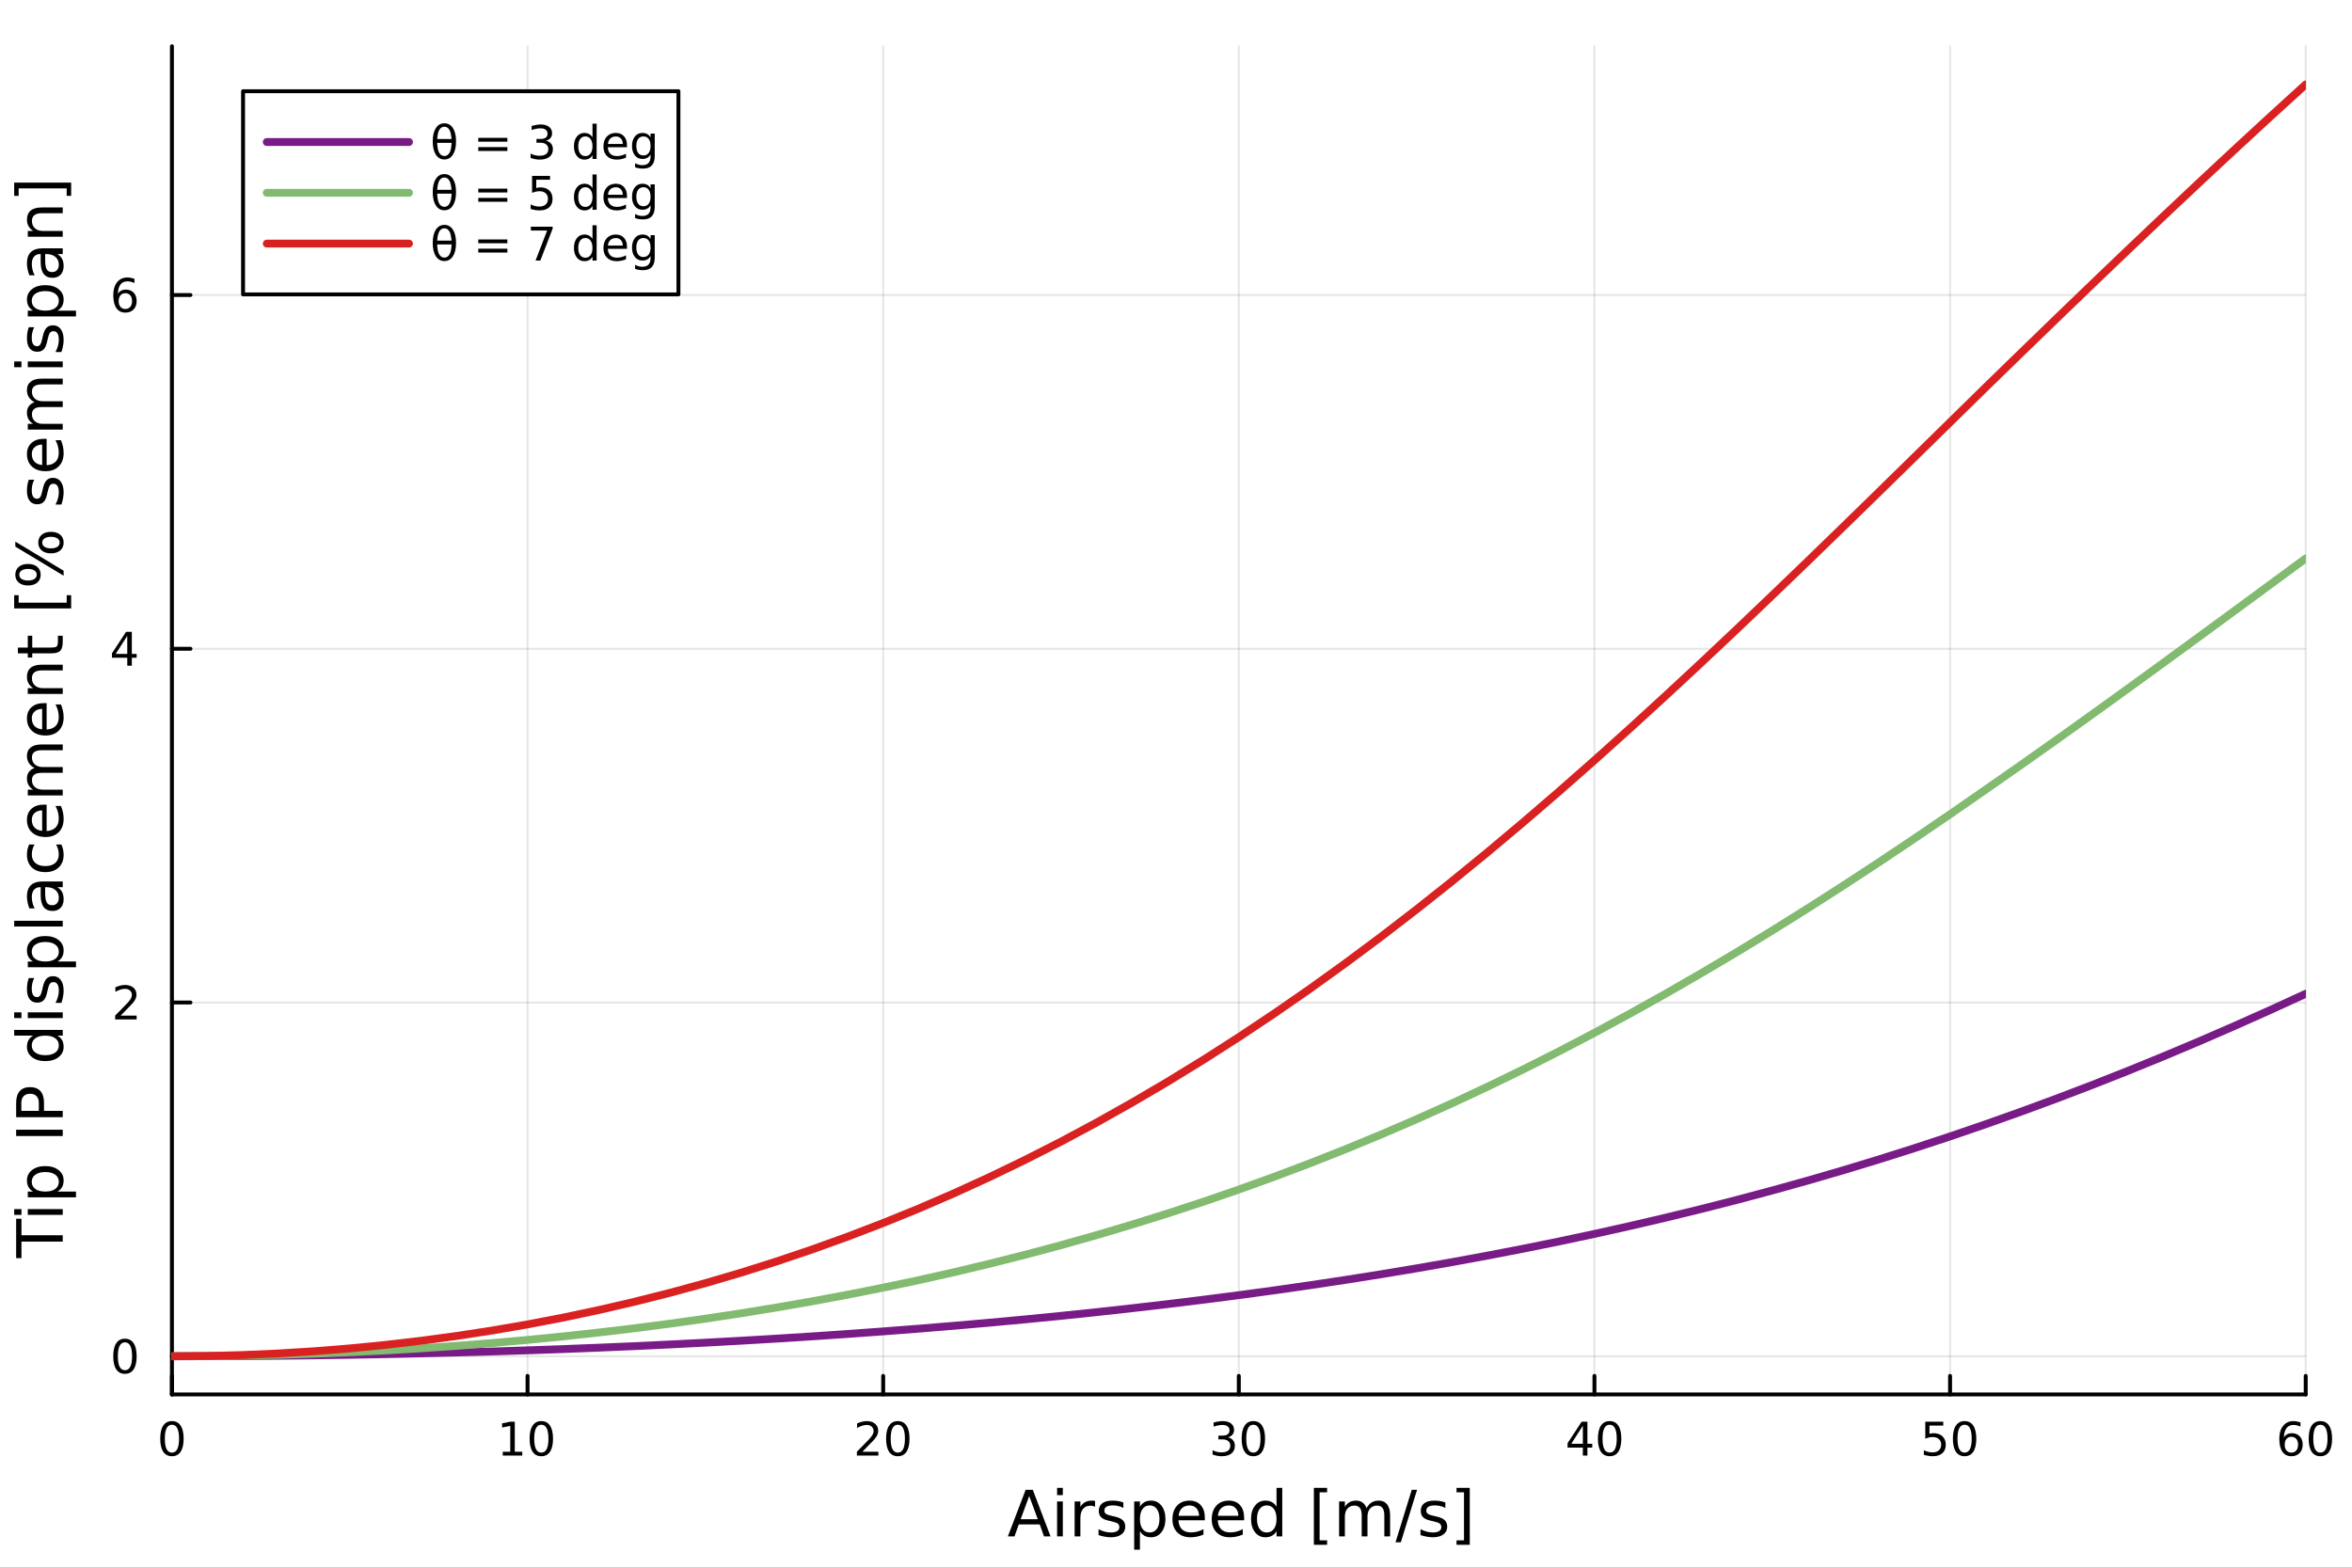 <?xml version="1.0" encoding="utf-8"?>
<svg xmlns="http://www.w3.org/2000/svg" xmlns:xlink="http://www.w3.org/1999/xlink" width="600" height="400" viewBox="0 0 2400 1600">
<rect x="0" y="0" width="2400" height="1600" fill="#333333" stroke="none"/>
<defs>
  <clipPath id="clip390">
    <rect x="0" y="0" width="2400" height="1600"/>
  </clipPath>
</defs>
<path clip-path="url(#clip390)" d="M0 1600 L2400 1600 L2400 0 L0 0  Z" fill="#ffffff" fill-rule="evenodd" fill-opacity="1"/>
<defs>
  <clipPath id="clip391">
    <rect x="480" y="0" width="1681" height="1600"/>
  </clipPath>
</defs>
<path clip-path="url(#clip390)" d="M175.445 1423.18 L2352.76 1423.18 L2352.76 47.244 L175.445 47.244  Z" fill="#ffffff" fill-rule="evenodd" fill-opacity="1"/>
<defs>
  <clipPath id="clip392">
    <rect x="175" y="47" width="2178" height="1377"/>
  </clipPath>
</defs>
<polyline clip-path="url(#clip392)" style="stroke:#000000; stroke-linecap:round; stroke-linejoin:round; stroke-width:2; stroke-opacity:0.1; fill:none" points="175.445,1423.18 175.445,47.244 "/>
<polyline clip-path="url(#clip392)" style="stroke:#000000; stroke-linecap:round; stroke-linejoin:round; stroke-width:2; stroke-opacity:0.1; fill:none" points="538.33,1423.18 538.33,47.244 "/>
<polyline clip-path="url(#clip392)" style="stroke:#000000; stroke-linecap:round; stroke-linejoin:round; stroke-width:2; stroke-opacity:0.1; fill:none" points="901.215,1423.18 901.215,47.244 "/>
<polyline clip-path="url(#clip392)" style="stroke:#000000; stroke-linecap:round; stroke-linejoin:round; stroke-width:2; stroke-opacity:0.1; fill:none" points="1264.1,1423.18 1264.1,47.244 "/>
<polyline clip-path="url(#clip392)" style="stroke:#000000; stroke-linecap:round; stroke-linejoin:round; stroke-width:2; stroke-opacity:0.1; fill:none" points="1626.99,1423.18 1626.99,47.244 "/>
<polyline clip-path="url(#clip392)" style="stroke:#000000; stroke-linecap:round; stroke-linejoin:round; stroke-width:2; stroke-opacity:0.1; fill:none" points="1989.87,1423.18 1989.87,47.244 "/>
<polyline clip-path="url(#clip392)" style="stroke:#000000; stroke-linecap:round; stroke-linejoin:round; stroke-width:2; stroke-opacity:0.1; fill:none" points="2352.76,1423.18 2352.76,47.244 "/>
<polyline clip-path="url(#clip392)" style="stroke:#000000; stroke-linecap:round; stroke-linejoin:round; stroke-width:2; stroke-opacity:0.1; fill:none" points="175.445,1384.21 2352.76,1384.21 "/>
<polyline clip-path="url(#clip392)" style="stroke:#000000; stroke-linecap:round; stroke-linejoin:round; stroke-width:2; stroke-opacity:0.1; fill:none" points="175.445,1023.18 2352.76,1023.18 "/>
<polyline clip-path="url(#clip392)" style="stroke:#000000; stroke-linecap:round; stroke-linejoin:round; stroke-width:2; stroke-opacity:0.1; fill:none" points="175.445,662.142 2352.76,662.142 "/>
<polyline clip-path="url(#clip392)" style="stroke:#000000; stroke-linecap:round; stroke-linejoin:round; stroke-width:2; stroke-opacity:0.1; fill:none" points="175.445,301.109 2352.76,301.109 "/>
<polyline clip-path="url(#clip390)" style="stroke:#000000; stroke-linecap:round; stroke-linejoin:round; stroke-width:4; stroke-opacity:1; fill:none" points="175.445,1423.18 2352.76,1423.18 "/>
<polyline clip-path="url(#clip390)" style="stroke:#000000; stroke-linecap:round; stroke-linejoin:round; stroke-width:4; stroke-opacity:1; fill:none" points="175.445,1423.18 175.445,1404.28 "/>
<polyline clip-path="url(#clip390)" style="stroke:#000000; stroke-linecap:round; stroke-linejoin:round; stroke-width:4; stroke-opacity:1; fill:none" points="538.33,1423.18 538.33,1404.28 "/>
<polyline clip-path="url(#clip390)" style="stroke:#000000; stroke-linecap:round; stroke-linejoin:round; stroke-width:4; stroke-opacity:1; fill:none" points="901.215,1423.18 901.215,1404.28 "/>
<polyline clip-path="url(#clip390)" style="stroke:#000000; stroke-linecap:round; stroke-linejoin:round; stroke-width:4; stroke-opacity:1; fill:none" points="1264.1,1423.18 1264.1,1404.28 "/>
<polyline clip-path="url(#clip390)" style="stroke:#000000; stroke-linecap:round; stroke-linejoin:round; stroke-width:4; stroke-opacity:1; fill:none" points="1626.99,1423.18 1626.99,1404.28 "/>
<polyline clip-path="url(#clip390)" style="stroke:#000000; stroke-linecap:round; stroke-linejoin:round; stroke-width:4; stroke-opacity:1; fill:none" points="1989.87,1423.18 1989.87,1404.28 "/>
<polyline clip-path="url(#clip390)" style="stroke:#000000; stroke-linecap:round; stroke-linejoin:round; stroke-width:4; stroke-opacity:1; fill:none" points="2352.76,1423.18 2352.76,1404.28 "/>
<path clip-path="url(#clip390)" d="M175.445 1454.1 Q171.834 1454.1 170.005 1457.66 Q168.2 1461.2 168.2 1468.33 Q168.2 1475.44 170.005 1479.01 Q171.834 1482.55 175.445 1482.55 Q179.079 1482.55 180.885 1479.01 Q182.714 1475.44 182.714 1468.33 Q182.714 1461.2 180.885 1457.66 Q179.079 1454.1 175.445 1454.1 M175.445 1450.39 Q181.255 1450.39 184.311 1455 Q187.39 1459.58 187.39 1468.33 Q187.39 1477.06 184.311 1481.67 Q181.255 1486.25 175.445 1486.25 Q169.635 1486.25 166.556 1481.67 Q163.501 1477.06 163.501 1468.33 Q163.501 1459.58 166.556 1455 Q169.635 1450.39 175.445 1450.39 Z" fill="#000000" fill-rule="nonzero" fill-opacity="1" /><path clip-path="url(#clip390)" d="M513.018 1481.64 L520.657 1481.64 L520.657 1455.28 L512.347 1456.95 L512.347 1452.69 L520.611 1451.02 L525.286 1451.02 L525.286 1481.64 L532.925 1481.64 L532.925 1485.58 L513.018 1485.58 L513.018 1481.64 Z" fill="#000000" fill-rule="nonzero" fill-opacity="1" /><path clip-path="url(#clip390)" d="M552.37 1454.1 Q548.759 1454.1 546.93 1457.66 Q545.124 1461.2 545.124 1468.33 Q545.124 1475.44 546.93 1479.01 Q548.759 1482.55 552.37 1482.55 Q556.004 1482.55 557.809 1479.01 Q559.638 1475.44 559.638 1468.33 Q559.638 1461.2 557.809 1457.66 Q556.004 1454.1 552.37 1454.1 M552.37 1450.39 Q558.18 1450.39 561.235 1455 Q564.314 1459.58 564.314 1468.33 Q564.314 1477.06 561.235 1481.67 Q558.18 1486.25 552.37 1486.25 Q546.559 1486.25 543.481 1481.67 Q540.425 1477.06 540.425 1468.33 Q540.425 1459.58 543.481 1455 Q546.559 1450.39 552.37 1450.39 Z" fill="#000000" fill-rule="nonzero" fill-opacity="1" /><path clip-path="url(#clip390)" d="M879.989 1481.64 L896.308 1481.64 L896.308 1485.58 L874.364 1485.58 L874.364 1481.64 Q877.026 1478.89 881.609 1474.26 Q886.216 1469.61 887.396 1468.27 Q889.641 1465.74 890.521 1464.01 Q891.424 1462.25 891.424 1460.56 Q891.424 1457.8 889.479 1456.07 Q887.558 1454.33 884.456 1454.33 Q882.257 1454.33 879.804 1455.09 Q877.373 1455.86 874.595 1457.41 L874.595 1452.69 Q877.419 1451.55 879.873 1450.97 Q882.327 1450.39 884.364 1450.39 Q889.734 1450.39 892.928 1453.08 Q896.123 1455.77 896.123 1460.26 Q896.123 1462.39 895.313 1464.31 Q894.526 1466.2 892.419 1468.8 Q891.84 1469.47 888.739 1472.69 Q885.637 1475.88 879.989 1481.64 Z" fill="#000000" fill-rule="nonzero" fill-opacity="1" /><path clip-path="url(#clip390)" d="M916.123 1454.1 Q912.512 1454.1 910.683 1457.66 Q908.877 1461.2 908.877 1468.33 Q908.877 1475.44 910.683 1479.01 Q912.512 1482.55 916.123 1482.55 Q919.757 1482.55 921.563 1479.01 Q923.391 1475.44 923.391 1468.33 Q923.391 1461.2 921.563 1457.66 Q919.757 1454.1 916.123 1454.1 M916.123 1450.39 Q921.933 1450.39 924.988 1455 Q928.067 1459.58 928.067 1468.33 Q928.067 1477.06 924.988 1481.67 Q921.933 1486.25 916.123 1486.25 Q910.313 1486.25 907.234 1481.67 Q904.178 1477.06 904.178 1468.33 Q904.178 1459.58 907.234 1455 Q910.313 1450.39 916.123 1450.39 Z" fill="#000000" fill-rule="nonzero" fill-opacity="1" /><path clip-path="url(#clip390)" d="M1252.94 1466.95 Q1256.3 1467.66 1258.17 1469.93 Q1260.07 1472.2 1260.07 1475.53 Q1260.07 1480.65 1256.55 1483.45 Q1253.04 1486.25 1246.55 1486.25 Q1244.38 1486.25 1242.06 1485.81 Q1239.77 1485.39 1237.32 1484.54 L1237.32 1480.02 Q1239.26 1481.16 1241.58 1481.74 Q1243.89 1482.32 1246.42 1482.32 Q1250.81 1482.32 1253.11 1480.58 Q1255.42 1478.84 1255.42 1475.53 Q1255.42 1472.48 1253.27 1470.77 Q1251.14 1469.03 1247.32 1469.03 L1243.29 1469.03 L1243.29 1465.19 L1247.5 1465.19 Q1250.95 1465.19 1252.78 1463.82 Q1254.61 1462.43 1254.61 1459.84 Q1254.61 1457.18 1252.71 1455.77 Q1250.84 1454.33 1247.32 1454.33 Q1245.4 1454.33 1243.2 1454.75 Q1241 1455.16 1238.36 1456.04 L1238.36 1451.88 Q1241.02 1451.14 1243.34 1450.77 Q1245.67 1450.39 1247.73 1450.39 Q1253.06 1450.39 1256.16 1452.83 Q1259.26 1455.23 1259.26 1459.35 Q1259.26 1462.22 1257.62 1464.21 Q1255.98 1466.18 1252.94 1466.95 Z" fill="#000000" fill-rule="nonzero" fill-opacity="1" /><path clip-path="url(#clip390)" d="M1278.94 1454.1 Q1275.33 1454.1 1273.5 1457.66 Q1271.69 1461.2 1271.69 1468.33 Q1271.69 1475.44 1273.5 1479.01 Q1275.33 1482.55 1278.94 1482.55 Q1282.57 1482.55 1284.38 1479.01 Q1286.21 1475.44 1286.21 1468.33 Q1286.21 1461.2 1284.38 1457.66 Q1282.57 1454.1 1278.94 1454.1 M1278.94 1450.39 Q1284.75 1450.39 1287.8 1455 Q1290.88 1459.58 1290.88 1468.33 Q1290.88 1477.06 1287.8 1481.67 Q1284.75 1486.25 1278.94 1486.25 Q1273.13 1486.25 1270.05 1481.67 Q1266.99 1477.06 1266.99 1468.33 Q1266.99 1459.58 1270.05 1455 Q1273.13 1450.39 1278.94 1450.39 Z" fill="#000000" fill-rule="nonzero" fill-opacity="1" /><path clip-path="url(#clip390)" d="M1615.16 1455.09 L1603.35 1473.54 L1615.16 1473.54 L1615.16 1455.09 M1613.93 1451.02 L1619.81 1451.02 L1619.81 1473.54 L1624.74 1473.54 L1624.74 1477.43 L1619.81 1477.43 L1619.81 1485.58 L1615.16 1485.58 L1615.16 1477.43 L1599.56 1477.43 L1599.56 1472.92 L1613.93 1451.02 Z" fill="#000000" fill-rule="nonzero" fill-opacity="1" /><path clip-path="url(#clip390)" d="M1642.47 1454.1 Q1638.86 1454.1 1637.03 1457.66 Q1635.23 1461.2 1635.23 1468.33 Q1635.23 1475.44 1637.03 1479.01 Q1638.86 1482.55 1642.47 1482.55 Q1646.11 1482.55 1647.91 1479.01 Q1649.74 1475.44 1649.74 1468.33 Q1649.74 1461.2 1647.91 1457.66 Q1646.11 1454.1 1642.47 1454.1 M1642.47 1450.39 Q1648.28 1450.39 1651.34 1455 Q1654.42 1459.58 1654.42 1468.33 Q1654.42 1477.06 1651.34 1481.67 Q1648.28 1486.25 1642.47 1486.25 Q1636.66 1486.25 1633.58 1481.67 Q1630.53 1477.06 1630.53 1468.33 Q1630.53 1459.58 1633.58 1455 Q1636.66 1450.39 1642.47 1450.39 Z" fill="#000000" fill-rule="nonzero" fill-opacity="1" /><path clip-path="url(#clip390)" d="M1964.57 1451.02 L1982.93 1451.02 L1982.93 1454.96 L1968.85 1454.96 L1968.85 1463.43 Q1969.87 1463.08 1970.89 1462.92 Q1971.91 1462.73 1972.93 1462.73 Q1978.71 1462.73 1982.09 1465.9 Q1985.47 1469.08 1985.47 1474.49 Q1985.47 1480.07 1982 1483.17 Q1978.53 1486.25 1972.21 1486.25 Q1970.03 1486.25 1967.76 1485.88 Q1965.52 1485.51 1963.11 1484.77 L1963.11 1480.07 Q1965.19 1481.2 1967.42 1481.76 Q1969.64 1482.32 1972.12 1482.32 Q1976.12 1482.32 1978.46 1480.21 Q1980.8 1478.1 1980.8 1474.49 Q1980.8 1470.88 1978.46 1468.77 Q1976.12 1466.67 1972.12 1466.67 Q1970.24 1466.67 1968.37 1467.08 Q1966.51 1467.5 1964.57 1468.38 L1964.57 1451.02 Z" fill="#000000" fill-rule="nonzero" fill-opacity="1" /><path clip-path="url(#clip390)" d="M2004.69 1454.1 Q2001.07 1454.1 1999.25 1457.66 Q1997.44 1461.2 1997.44 1468.33 Q1997.44 1475.44 1999.25 1479.01 Q2001.07 1482.55 2004.69 1482.55 Q2008.32 1482.55 2010.13 1479.01 Q2011.95 1475.44 2011.95 1468.33 Q2011.95 1461.2 2010.13 1457.66 Q2008.32 1454.1 2004.69 1454.1 M2004.69 1450.39 Q2010.5 1450.39 2013.55 1455 Q2016.63 1459.58 2016.63 1468.33 Q2016.63 1477.06 2013.55 1481.67 Q2010.5 1486.25 2004.69 1486.25 Q1998.88 1486.25 1995.8 1481.67 Q1992.74 1477.06 1992.74 1468.33 Q1992.74 1459.58 1995.8 1455 Q1998.88 1450.39 2004.69 1450.39 Z" fill="#000000" fill-rule="nonzero" fill-opacity="1" /><path clip-path="url(#clip390)" d="M2338.16 1466.44 Q2335.01 1466.44 2333.16 1468.59 Q2331.33 1470.74 2331.33 1474.49 Q2331.33 1478.22 2333.16 1480.39 Q2335.01 1482.55 2338.16 1482.55 Q2341.31 1482.55 2343.14 1480.39 Q2344.99 1478.22 2344.99 1474.49 Q2344.99 1470.74 2343.14 1468.59 Q2341.31 1466.44 2338.16 1466.44 M2347.44 1451.78 L2347.44 1456.04 Q2345.68 1455.21 2343.88 1454.77 Q2342.1 1454.33 2340.34 1454.33 Q2335.71 1454.33 2333.25 1457.45 Q2330.82 1460.58 2330.48 1466.9 Q2331.84 1464.89 2333.9 1463.82 Q2335.96 1462.73 2338.44 1462.73 Q2343.65 1462.73 2346.66 1465.9 Q2349.69 1469.05 2349.69 1474.49 Q2349.69 1479.82 2346.54 1483.03 Q2343.39 1486.25 2338.16 1486.25 Q2332.17 1486.25 2328.99 1481.67 Q2325.82 1477.06 2325.82 1468.33 Q2325.82 1460.14 2329.71 1455.28 Q2333.6 1450.39 2340.15 1450.39 Q2341.91 1450.39 2343.69 1450.74 Q2345.5 1451.09 2347.44 1451.78 Z" fill="#000000" fill-rule="nonzero" fill-opacity="1" /><path clip-path="url(#clip390)" d="M2367.74 1454.1 Q2364.13 1454.1 2362.3 1457.66 Q2360.5 1461.2 2360.5 1468.33 Q2360.5 1475.44 2362.3 1479.01 Q2364.13 1482.55 2367.74 1482.55 Q2371.38 1482.55 2373.18 1479.01 Q2375.01 1475.44 2375.01 1468.33 Q2375.01 1461.2 2373.18 1457.66 Q2371.38 1454.1 2367.74 1454.1 M2367.74 1450.39 Q2373.55 1450.39 2376.61 1455 Q2379.69 1459.58 2379.69 1468.33 Q2379.69 1477.06 2376.61 1481.67 Q2373.55 1486.25 2367.74 1486.25 Q2361.93 1486.25 2358.86 1481.67 Q2355.8 1477.06 2355.8 1468.33 Q2355.8 1459.58 2358.86 1455 Q2361.93 1450.39 2367.74 1450.39 Z" fill="#000000" fill-rule="nonzero" fill-opacity="1" /><path clip-path="url(#clip390)" d="M1050.21 1526.86 L1041.49 1550.51 L1058.97 1550.51 L1050.21 1526.86 M1046.58 1520.52 L1053.87 1520.52 L1071.98 1568.04 L1065.3 1568.04 L1060.97 1555.85 L1039.55 1555.85 L1035.22 1568.04 L1028.44 1568.04 L1046.58 1520.52 Z" fill="#000000" fill-rule="nonzero" fill-opacity="1" /><path clip-path="url(#clip390)" d="M1078.67 1532.4 L1084.52 1532.4 L1084.52 1568.04 L1078.67 1568.04 L1078.67 1532.4 M1078.67 1518.52 L1084.52 1518.52 L1084.52 1525.93 L1078.67 1525.93 L1078.67 1518.52 Z" fill="#000000" fill-rule="nonzero" fill-opacity="1" /><path clip-path="url(#clip390)" d="M1117.43 1537.87 Q1116.45 1537.3 1115.27 1537.04 Q1114.12 1536.76 1112.72 1536.76 Q1107.76 1536.76 1105.09 1540 Q1102.44 1543.22 1102.44 1549.27 L1102.44 1568.04 L1096.56 1568.04 L1096.56 1532.4 L1102.44 1532.4 L1102.44 1537.93 Q1104.29 1534.69 1107.25 1533.13 Q1110.21 1531.54 1114.44 1531.54 Q1115.05 1531.54 1115.78 1531.63 Q1116.51 1531.7 1117.4 1531.85 L1117.43 1537.87 Z" fill="#000000" fill-rule="nonzero" fill-opacity="1" /><path clip-path="url(#clip390)" d="M1146.3 1533.45 L1146.3 1538.98 Q1143.82 1537.71 1141.15 1537.07 Q1138.47 1536.44 1135.61 1536.44 Q1131.25 1536.44 1129.05 1537.77 Q1126.89 1539.11 1126.89 1541.79 Q1126.89 1543.82 1128.45 1545 Q1130.01 1546.15 1134.72 1547.2 L1136.72 1547.64 Q1142.96 1548.98 1145.57 1551.43 Q1148.21 1553.85 1148.21 1558.21 Q1148.21 1563.17 1144.27 1566.07 Q1140.35 1568.97 1133.48 1568.97 Q1130.61 1568.97 1127.49 1568.39 Q1124.41 1567.85 1120.97 1566.74 L1120.97 1560.69 Q1124.21 1562.38 1127.37 1563.24 Q1130.52 1564.07 1133.6 1564.07 Q1137.74 1564.07 1139.97 1562.66 Q1142.2 1561.23 1142.2 1558.65 Q1142.2 1556.27 1140.57 1554.99 Q1138.98 1553.72 1133.54 1552.54 L1131.5 1552.07 Q1126.06 1550.92 1123.64 1548.56 Q1121.22 1546.18 1121.22 1542.04 Q1121.22 1537.01 1124.79 1534.27 Q1128.35 1531.54 1134.91 1531.54 Q1138.16 1531.54 1141.02 1532.01 Q1143.88 1532.49 1146.3 1533.45 Z" fill="#000000" fill-rule="nonzero" fill-opacity="1" /><path clip-path="url(#clip390)" d="M1163.2 1562.7 L1163.2 1581.6 L1157.32 1581.6 L1157.32 1532.4 L1163.2 1532.4 L1163.2 1537.81 Q1165.05 1534.62 1167.85 1533.1 Q1170.68 1531.54 1174.6 1531.54 Q1181.09 1531.54 1185.13 1536.69 Q1189.21 1541.85 1189.21 1550.25 Q1189.21 1558.65 1185.13 1563.81 Q1181.09 1568.97 1174.6 1568.97 Q1170.68 1568.97 1167.85 1567.44 Q1165.05 1565.88 1163.2 1562.7 M1183.13 1550.25 Q1183.13 1543.79 1180.46 1540.13 Q1177.81 1536.44 1173.17 1536.44 Q1168.52 1536.44 1165.85 1540.13 Q1163.2 1543.79 1163.2 1550.25 Q1163.2 1556.71 1165.85 1560.4 Q1168.52 1564.07 1173.17 1564.07 Q1177.81 1564.07 1180.46 1560.4 Q1183.13 1556.71 1183.13 1550.25 Z" fill="#000000" fill-rule="nonzero" fill-opacity="1" /><path clip-path="url(#clip390)" d="M1229.41 1548.76 L1229.41 1551.62 L1202.48 1551.62 Q1202.86 1557.67 1206.11 1560.85 Q1209.39 1564 1215.21 1564 Q1218.59 1564 1221.74 1563.17 Q1224.92 1562.35 1228.04 1560.69 L1228.04 1566.23 Q1224.89 1567.57 1221.58 1568.27 Q1218.27 1568.97 1214.86 1568.97 Q1206.33 1568.97 1201.33 1564 Q1196.37 1559.04 1196.37 1550.57 Q1196.37 1541.82 1201.08 1536.69 Q1205.82 1531.54 1213.84 1531.54 Q1221.04 1531.54 1225.21 1536.18 Q1229.41 1540.8 1229.41 1548.76 M1223.55 1547.04 Q1223.49 1542.23 1220.85 1539.37 Q1218.24 1536.5 1213.91 1536.5 Q1209.01 1536.5 1206.05 1539.27 Q1203.12 1542.04 1202.67 1547.07 L1223.55 1547.04 Z" fill="#000000" fill-rule="nonzero" fill-opacity="1" /><path clip-path="url(#clip390)" d="M1269.51 1548.76 L1269.51 1551.62 L1242.58 1551.62 Q1242.97 1557.67 1246.21 1560.85 Q1249.49 1564 1255.32 1564 Q1258.69 1564 1261.84 1563.17 Q1265.02 1562.35 1268.14 1560.69 L1268.14 1566.23 Q1264.99 1567.57 1261.68 1568.27 Q1258.37 1568.97 1254.97 1568.97 Q1246.44 1568.97 1241.44 1564 Q1236.47 1559.04 1236.47 1550.57 Q1236.47 1541.82 1241.18 1536.69 Q1245.93 1531.54 1253.95 1531.54 Q1261.14 1531.54 1265.31 1536.18 Q1269.51 1540.8 1269.51 1548.76 M1263.65 1547.04 Q1263.59 1542.23 1260.95 1539.37 Q1258.34 1536.5 1254.01 1536.5 Q1249.11 1536.5 1246.15 1539.27 Q1243.22 1542.04 1242.78 1547.07 L1263.65 1547.04 Z" fill="#000000" fill-rule="nonzero" fill-opacity="1" /><path clip-path="url(#clip390)" d="M1302.58 1537.81 L1302.58 1518.52 L1308.44 1518.52 L1308.44 1568.04 L1302.58 1568.04 L1302.58 1562.7 Q1300.74 1565.88 1297.9 1567.44 Q1295.1 1568.97 1291.15 1568.97 Q1284.69 1568.97 1280.62 1563.81 Q1276.58 1558.65 1276.58 1550.25 Q1276.58 1541.85 1280.62 1536.69 Q1284.69 1531.54 1291.15 1531.54 Q1295.1 1531.54 1297.9 1533.1 Q1300.74 1534.62 1302.58 1537.81 M1282.62 1550.25 Q1282.62 1556.71 1285.27 1560.4 Q1287.94 1564.07 1292.59 1564.07 Q1297.23 1564.07 1299.91 1560.4 Q1302.58 1556.71 1302.58 1550.25 Q1302.58 1543.79 1299.91 1540.13 Q1297.23 1536.44 1292.59 1536.44 Q1287.94 1536.44 1285.27 1540.13 Q1282.62 1543.79 1282.62 1550.25 Z" fill="#000000" fill-rule="nonzero" fill-opacity="1" /><path clip-path="url(#clip390)" d="M1340.68 1518.52 L1354.18 1518.52 L1354.18 1523.07 L1346.54 1523.07 L1346.54 1572.09 L1354.18 1572.09 L1354.18 1576.64 L1340.68 1576.64 L1340.68 1518.52 Z" fill="#000000" fill-rule="nonzero" fill-opacity="1" /><path clip-path="url(#clip390)" d="M1394.41 1539.24 Q1396.6 1535.29 1399.66 1533.41 Q1402.71 1531.54 1406.85 1531.54 Q1412.42 1531.54 1415.45 1535.45 Q1418.47 1539.33 1418.47 1546.53 L1418.47 1568.04 L1412.58 1568.04 L1412.58 1546.72 Q1412.58 1541.59 1410.77 1539.11 Q1408.95 1536.63 1405.23 1536.63 Q1400.68 1536.63 1398.04 1539.65 Q1395.39 1542.68 1395.39 1547.9 L1395.39 1568.04 L1389.5 1568.04 L1389.5 1546.72 Q1389.5 1541.56 1387.69 1539.11 Q1385.88 1536.63 1382.09 1536.63 Q1377.6 1536.63 1374.96 1539.68 Q1372.32 1542.71 1372.32 1547.9 L1372.32 1568.04 L1366.43 1568.04 L1366.43 1532.4 L1372.32 1532.4 L1372.32 1537.93 Q1374.32 1534.66 1377.12 1533.1 Q1379.92 1531.54 1383.78 1531.54 Q1387.66 1531.54 1390.36 1533.51 Q1393.1 1535.48 1394.41 1539.24 Z" fill="#000000" fill-rule="nonzero" fill-opacity="1" /><path clip-path="url(#clip390)" d="M1440.56 1520.52 L1445.97 1520.52 L1429.42 1574.09 L1424.01 1574.09 L1440.56 1520.52 Z" fill="#000000" fill-rule="nonzero" fill-opacity="1" /><path clip-path="url(#clip390)" d="M1474.84 1533.45 L1474.84 1538.98 Q1472.35 1537.71 1469.68 1537.07 Q1467.01 1536.44 1464.14 1536.44 Q1459.78 1536.44 1457.59 1537.77 Q1455.42 1539.11 1455.42 1541.79 Q1455.42 1543.82 1456.98 1545 Q1458.54 1546.15 1463.25 1547.2 L1465.26 1547.64 Q1471.5 1548.98 1474.11 1551.43 Q1476.75 1553.85 1476.75 1558.21 Q1476.75 1563.17 1472.8 1566.07 Q1468.89 1568.97 1462.01 1568.97 Q1459.15 1568.97 1456.03 1568.39 Q1452.94 1567.85 1449.5 1566.74 L1449.5 1560.69 Q1452.75 1562.38 1455.9 1563.24 Q1459.05 1564.07 1462.14 1564.07 Q1466.28 1564.07 1468.5 1562.66 Q1470.73 1561.23 1470.73 1558.65 Q1470.73 1556.27 1469.11 1554.99 Q1467.52 1553.72 1462.07 1552.54 L1460.04 1552.07 Q1454.59 1550.92 1452.18 1548.56 Q1449.76 1546.18 1449.76 1542.04 Q1449.76 1537.01 1453.32 1534.27 Q1456.89 1531.54 1463.44 1531.54 Q1466.69 1531.54 1469.55 1532.01 Q1472.42 1532.49 1474.84 1533.45 Z" fill="#000000" fill-rule="nonzero" fill-opacity="1" /><path clip-path="url(#clip390)" d="M1499.76 1518.52 L1499.76 1576.64 L1486.26 1576.64 L1486.26 1572.09 L1493.87 1572.09 L1493.87 1523.07 L1486.26 1523.07 L1486.26 1518.52 L1499.76 1518.52 Z" fill="#000000" fill-rule="nonzero" fill-opacity="1" /><polyline clip-path="url(#clip390)" style="stroke:#000000; stroke-linecap:round; stroke-linejoin:round; stroke-width:4; stroke-opacity:1; fill:none" points="175.445,1423.18 175.445,47.244 "/>
<polyline clip-path="url(#clip390)" style="stroke:#000000; stroke-linecap:round; stroke-linejoin:round; stroke-width:4; stroke-opacity:1; fill:none" points="175.445,1384.21 194.343,1384.21 "/>
<polyline clip-path="url(#clip390)" style="stroke:#000000; stroke-linecap:round; stroke-linejoin:round; stroke-width:4; stroke-opacity:1; fill:none" points="175.445,1023.18 194.343,1023.18 "/>
<polyline clip-path="url(#clip390)" style="stroke:#000000; stroke-linecap:round; stroke-linejoin:round; stroke-width:4; stroke-opacity:1; fill:none" points="175.445,662.142 194.343,662.142 "/>
<polyline clip-path="url(#clip390)" style="stroke:#000000; stroke-linecap:round; stroke-linejoin:round; stroke-width:4; stroke-opacity:1; fill:none" points="175.445,301.109 194.343,301.109 "/>
<path clip-path="url(#clip390)" d="M127.501 1370.01 Q123.89 1370.01 122.061 1373.57 Q120.255 1377.12 120.255 1384.24 Q120.255 1391.35 122.061 1394.92 Q123.89 1398.46 127.501 1398.46 Q131.135 1398.46 132.941 1394.92 Q134.769 1391.35 134.769 1384.24 Q134.769 1377.12 132.941 1373.57 Q131.135 1370.01 127.501 1370.01 M127.501 1366.3 Q133.311 1366.3 136.367 1370.91 Q139.445 1375.49 139.445 1384.24 Q139.445 1392.97 136.367 1397.58 Q133.311 1402.16 127.501 1402.16 Q121.691 1402.16 118.612 1397.58 Q115.556 1392.97 115.556 1384.24 Q115.556 1375.49 118.612 1370.91 Q121.691 1366.3 127.501 1366.3 Z" fill="#000000" fill-rule="nonzero" fill-opacity="1" /><path clip-path="url(#clip390)" d="M123.126 1036.52 L139.445 1036.52 L139.445 1040.46 L117.501 1040.46 L117.501 1036.52 Q120.163 1033.77 124.746 1029.14 Q129.353 1024.48 130.533 1023.14 Q132.779 1020.62 133.658 1018.88 Q134.561 1017.12 134.561 1015.43 Q134.561 1012.68 132.617 1010.94 Q130.695 1009.21 127.593 1009.21 Q125.394 1009.21 122.941 1009.97 Q120.51 1010.73 117.732 1012.28 L117.732 1007.56 Q120.556 1006.43 123.01 1005.85 Q125.464 1005.27 127.501 1005.27 Q132.871 1005.27 136.066 1007.96 Q139.26 1010.64 139.26 1015.13 Q139.26 1017.26 138.45 1019.18 Q137.663 1021.08 135.556 1023.67 Q134.978 1024.35 131.876 1027.56 Q128.774 1030.76 123.126 1036.52 Z" fill="#000000" fill-rule="nonzero" fill-opacity="1" /><path clip-path="url(#clip390)" d="M129.862 648.936 L118.056 667.385 L129.862 667.385 L129.862 648.936 M128.635 644.862 L134.515 644.862 L134.515 667.385 L139.445 667.385 L139.445 671.274 L134.515 671.274 L134.515 679.422 L129.862 679.422 L129.862 671.274 L114.26 671.274 L114.26 666.76 L128.635 644.862 Z" fill="#000000" fill-rule="nonzero" fill-opacity="1" /><path clip-path="url(#clip390)" d="M127.917 299.245 Q124.769 299.245 122.918 301.398 Q121.089 303.551 121.089 307.301 Q121.089 311.028 122.918 313.203 Q124.769 315.356 127.917 315.356 Q131.066 315.356 132.894 313.203 Q134.746 311.028 134.746 307.301 Q134.746 303.551 132.894 301.398 Q131.066 299.245 127.917 299.245 M137.2 284.593 L137.2 288.852 Q135.441 288.018 133.635 287.579 Q131.853 287.139 130.093 287.139 Q125.464 287.139 123.01 290.264 Q120.58 293.389 120.232 299.708 Q121.598 297.694 123.658 296.629 Q125.718 295.542 128.195 295.542 Q133.404 295.542 136.413 298.713 Q139.445 301.861 139.445 307.301 Q139.445 312.625 136.297 315.842 Q133.149 319.06 127.917 319.06 Q121.922 319.06 118.751 314.477 Q115.58 309.87 115.58 301.143 Q115.58 292.949 119.468 288.088 Q123.357 283.204 129.908 283.204 Q131.667 283.204 133.45 283.551 Q135.255 283.898 137.2 284.593 Z" fill="#000000" fill-rule="nonzero" fill-opacity="1" /><path clip-path="url(#clip390)" d="M16.484 1284.05 L16.484 1243.85 L21.895 1243.85 L21.895 1260.72 L64.004 1260.72 L64.004 1267.18 L21.895 1267.18 L21.895 1284.05 L16.484 1284.05 Z" fill="#000000" fill-rule="nonzero" fill-opacity="1" /><path clip-path="url(#clip390)" d="M28.356 1239.9 L28.356 1234.04 L64.004 1234.04 L64.004 1239.9 L28.356 1239.9 M14.479 1239.9 L14.479 1234.04 L21.895 1234.04 L21.895 1239.9 L14.479 1239.9 Z" fill="#000000" fill-rule="nonzero" fill-opacity="1" /><path clip-path="url(#clip390)" d="M58.657 1216.13 L77.563 1216.13 L77.563 1222.01 L28.356 1222.01 L28.356 1216.13 L33.767 1216.13 Q30.584 1214.28 29.056 1211.48 Q27.497 1208.65 27.497 1204.73 Q27.497 1198.24 32.653 1194.2 Q37.809 1190.12 46.212 1190.12 Q54.615 1190.12 59.771 1194.2 Q64.927 1198.24 64.927 1204.73 Q64.927 1208.65 63.399 1211.48 Q61.84 1214.28 58.657 1216.13 M46.212 1196.2 Q39.751 1196.2 36.09 1198.87 Q32.398 1201.52 32.398 1206.16 Q32.398 1210.81 36.09 1213.48 Q39.751 1216.13 46.212 1216.13 Q52.673 1216.13 56.365 1213.48 Q60.026 1210.81 60.026 1206.16 Q60.026 1201.52 56.365 1198.87 Q52.673 1196.2 46.212 1196.2 Z" fill="#000000" fill-rule="nonzero" fill-opacity="1" /><path clip-path="url(#clip390)" d="M16.484 1159.44 L16.484 1153.01 L64.004 1153.01 L64.004 1159.44 L16.484 1159.44 Z" fill="#000000" fill-rule="nonzero" fill-opacity="1" /><path clip-path="url(#clip390)" d="M21.768 1133.78 L39.623 1133.78 L39.623 1125.7 Q39.623 1121.21 37.3 1118.76 Q34.977 1116.31 30.68 1116.31 Q26.415 1116.31 24.091 1118.76 Q21.768 1121.21 21.768 1125.7 L21.768 1133.78 M16.484 1140.21 L16.484 1125.7 Q16.484 1117.71 20.113 1113.64 Q23.709 1109.53 30.68 1109.53 Q37.714 1109.53 41.31 1113.64 Q44.907 1117.71 44.907 1125.7 L44.907 1133.78 L64.004 1133.78 L64.004 1140.21 L16.484 1140.21 Z" fill="#000000" fill-rule="nonzero" fill-opacity="1" /><path clip-path="url(#clip390)" d="M33.767 1056.98 L14.479 1056.98 L14.479 1051.13 L64.004 1051.13 L64.004 1056.98 L58.657 1056.98 Q61.84 1058.83 63.399 1061.66 Q64.927 1064.46 64.927 1068.41 Q64.927 1074.87 59.771 1078.94 Q54.615 1082.99 46.212 1082.99 Q37.809 1082.99 32.653 1078.94 Q27.497 1074.87 27.497 1068.41 Q27.497 1064.46 29.056 1061.66 Q30.584 1058.83 33.767 1056.98 M46.212 1076.94 Q52.673 1076.94 56.365 1074.3 Q60.026 1071.62 60.026 1066.98 Q60.026 1062.33 56.365 1059.66 Q52.673 1056.98 46.212 1056.98 Q39.751 1056.98 36.09 1059.66 Q32.398 1062.33 32.398 1066.98 Q32.398 1071.62 36.09 1074.3 Q39.751 1076.94 46.212 1076.94 Z" fill="#000000" fill-rule="nonzero" fill-opacity="1" /><path clip-path="url(#clip390)" d="M28.356 1039.06 L28.356 1033.21 L64.004 1033.21 L64.004 1039.06 L28.356 1039.06 M14.479 1039.06 L14.479 1033.21 L21.895 1033.21 L21.895 1039.06 L14.479 1039.06 Z" fill="#000000" fill-rule="nonzero" fill-opacity="1" /><path clip-path="url(#clip390)" d="M29.407 998.227 L34.945 998.227 Q33.672 1000.71 33.035 1003.38 Q32.398 1006.06 32.398 1008.92 Q32.398 1013.28 33.735 1015.48 Q35.072 1017.64 37.746 1017.64 Q39.783 1017.64 40.96 1016.08 Q42.106 1014.52 43.157 1009.81 L43.602 1007.81 Q44.939 1001.57 47.39 998.959 Q49.809 996.317 54.169 996.317 Q59.134 996.317 62.031 1000.26 Q64.927 1004.18 64.927 1011.05 Q64.927 1013.92 64.354 1017.04 Q63.813 1020.13 62.699 1023.56 L56.652 1023.56 Q58.339 1020.32 59.198 1017.17 Q60.026 1014.01 60.026 1010.93 Q60.026 1006.79 58.625 1004.56 Q57.193 1002.33 54.615 1002.33 Q52.228 1002.33 50.955 1003.96 Q49.681 1005.55 48.504 1010.99 L48.026 1013.03 Q46.88 1018.47 44.525 1020.89 Q42.138 1023.31 38 1023.31 Q32.971 1023.31 30.234 1019.74 Q27.497 1016.18 27.497 1009.62 Q27.497 1006.38 27.974 1003.51 Q28.452 1000.65 29.407 998.227 Z" fill="#000000" fill-rule="nonzero" fill-opacity="1" /><path clip-path="url(#clip390)" d="M58.657 981.326 L77.563 981.326 L77.563 987.214 L28.356 987.214 L28.356 981.326 L33.767 981.326 Q30.584 979.48 29.056 976.679 Q27.497 973.846 27.497 969.931 Q27.497 963.438 32.653 959.396 Q37.809 955.322 46.212 955.322 Q54.615 955.322 59.771 959.396 Q64.927 963.438 64.927 969.931 Q64.927 973.846 63.399 976.679 Q61.84 979.48 58.657 981.326 M46.212 961.401 Q39.751 961.401 36.09 964.075 Q32.398 966.717 32.398 971.364 Q32.398 976.011 36.09 978.684 Q39.751 981.326 46.212 981.326 Q52.673 981.326 56.365 978.684 Q60.026 976.011 60.026 971.364 Q60.026 966.717 56.365 964.075 Q52.673 961.401 46.212 961.401 Z" fill="#000000" fill-rule="nonzero" fill-opacity="1" /><path clip-path="url(#clip390)" d="M14.479 945.614 L14.479 939.758 L64.004 939.758 L64.004 945.614 L14.479 945.614 Z" fill="#000000" fill-rule="nonzero" fill-opacity="1" /><path clip-path="url(#clip390)" d="M46.085 911.303 Q46.085 918.401 47.708 921.138 Q49.331 923.876 53.246 923.876 Q56.365 923.876 58.211 921.839 Q60.026 919.77 60.026 916.237 Q60.026 911.367 56.588 908.439 Q53.119 905.479 47.39 905.479 L46.085 905.479 L46.085 911.303 M43.666 899.622 L64.004 899.622 L64.004 905.479 L58.593 905.479 Q61.84 907.484 63.399 910.476 Q64.927 913.468 64.927 917.796 Q64.927 923.271 61.872 926.517 Q58.784 929.732 53.628 929.732 Q47.612 929.732 44.557 925.722 Q41.501 921.679 41.501 913.69 L41.501 905.479 L40.928 905.479 Q36.886 905.479 34.69 908.152 Q32.462 910.794 32.462 915.6 Q32.462 918.656 33.194 921.552 Q33.926 924.449 35.39 927.122 L29.98 927.122 Q28.738 923.907 28.133 920.884 Q27.497 917.86 27.497 914.995 Q27.497 907.261 31.507 903.442 Q35.518 899.622 43.666 899.622 Z" fill="#000000" fill-rule="nonzero" fill-opacity="1" /><path clip-path="url(#clip390)" d="M29.725 861.905 L35.199 861.905 Q33.831 864.388 33.162 866.903 Q32.462 869.385 32.462 871.931 Q32.462 877.629 36.09 880.78 Q39.687 883.931 46.212 883.931 Q52.737 883.931 56.365 880.78 Q59.962 877.629 59.962 871.931 Q59.962 869.385 59.294 866.903 Q58.593 864.388 57.225 861.905 L62.636 861.905 Q63.781 864.356 64.354 866.998 Q64.927 869.608 64.927 872.568 Q64.927 880.621 59.866 885.363 Q54.806 890.106 46.212 890.106 Q37.491 890.106 32.494 885.331 Q27.497 880.525 27.497 872.186 Q27.497 869.481 28.07 866.903 Q28.611 864.324 29.725 861.905 Z" fill="#000000" fill-rule="nonzero" fill-opacity="1" /><path clip-path="url(#clip390)" d="M44.716 821.229 L47.581 821.229 L47.581 848.156 Q53.628 847.774 56.811 844.527 Q59.962 841.249 59.962 835.424 Q59.962 832.05 59.134 828.899 Q58.307 825.716 56.652 822.597 L62.19 822.597 Q63.527 825.748 64.227 829.058 Q64.927 832.369 64.927 835.774 Q64.927 844.304 59.962 849.301 Q54.997 854.267 46.53 854.267 Q37.777 854.267 32.653 849.556 Q27.497 844.814 27.497 836.793 Q27.497 829.599 32.144 825.43 Q36.759 821.229 44.716 821.229 M42.997 827.085 Q38.191 827.149 35.327 829.79 Q32.462 832.4 32.462 836.729 Q32.462 841.631 35.231 844.591 Q38 847.519 43.029 847.965 L42.997 827.085 Z" fill="#000000" fill-rule="nonzero" fill-opacity="1" /><path clip-path="url(#clip390)" d="M35.199 783.862 Q31.253 781.666 29.375 778.61 Q27.497 775.555 27.497 771.417 Q27.497 765.847 31.412 762.823 Q35.295 759.8 42.488 759.8 L64.004 759.8 L64.004 765.688 L42.679 765.688 Q37.555 765.688 35.072 767.502 Q32.589 769.316 32.589 773.04 Q32.589 777.592 35.613 780.233 Q38.637 782.875 43.857 782.875 L64.004 782.875 L64.004 788.763 L42.679 788.763 Q37.523 788.763 35.072 790.578 Q32.589 792.392 32.589 796.18 Q32.589 800.667 35.645 803.309 Q38.669 805.951 43.857 805.951 L64.004 805.951 L64.004 811.839 L28.356 811.839 L28.356 805.951 L33.894 805.951 Q30.616 803.946 29.056 801.145 Q27.497 798.344 27.497 794.493 Q27.497 790.61 29.47 787.904 Q31.444 785.167 35.199 783.862 Z" fill="#000000" fill-rule="nonzero" fill-opacity="1" /><path clip-path="url(#clip390)" d="M44.716 717.627 L47.581 717.627 L47.581 744.554 Q53.628 744.172 56.811 740.925 Q59.962 737.647 59.962 731.822 Q59.962 728.448 59.134 725.297 Q58.307 722.115 56.652 718.995 L62.19 718.995 Q63.527 722.146 64.227 725.457 Q64.927 728.767 64.927 732.172 Q64.927 740.702 59.962 745.699 Q54.997 750.665 46.53 750.665 Q37.777 750.665 32.653 745.954 Q27.497 741.212 27.497 733.191 Q27.497 725.998 32.144 721.828 Q36.759 717.627 44.716 717.627 M42.997 723.483 Q38.191 723.547 35.327 726.189 Q32.462 728.799 32.462 733.127 Q32.462 738.029 35.231 740.989 Q38 743.917 43.029 744.363 L42.997 723.483 Z" fill="#000000" fill-rule="nonzero" fill-opacity="1" /><path clip-path="url(#clip390)" d="M42.488 678.382 L64.004 678.382 L64.004 684.239 L42.679 684.239 Q37.618 684.239 35.104 686.212 Q32.589 688.185 32.589 692.132 Q32.589 696.875 35.613 699.612 Q38.637 702.349 43.857 702.349 L64.004 702.349 L64.004 708.237 L28.356 708.237 L28.356 702.349 L33.894 702.349 Q30.68 700.248 29.088 697.416 Q27.497 694.551 27.497 690.827 Q27.497 684.684 31.316 681.533 Q35.104 678.382 42.488 678.382 Z" fill="#000000" fill-rule="nonzero" fill-opacity="1" /><path clip-path="url(#clip390)" d="M18.235 660.908 L28.356 660.908 L28.356 648.845 L32.908 648.845 L32.908 660.908 L52.259 660.908 Q56.62 660.908 57.861 659.731 Q59.103 658.521 59.103 654.861 L59.103 648.845 L64.004 648.845 L64.004 654.861 Q64.004 661.64 61.49 664.218 Q58.943 666.797 52.259 666.797 L32.908 666.797 L32.908 671.093 L28.356 671.093 L28.356 666.797 L18.235 666.797 L18.235 660.908 Z" fill="#000000" fill-rule="nonzero" fill-opacity="1" /><path clip-path="url(#clip390)" d="M14.479 620.963 L14.479 607.468 L19.03 607.468 L19.03 615.107 L68.046 615.107 L68.046 607.468 L72.598 607.468 L72.598 620.963 L14.479 620.963 Z" fill="#000000" fill-rule="nonzero" fill-opacity="1" /><path clip-path="url(#clip390)" d="M43.093 553.742 Q43.093 556.511 45.448 558.102 Q47.803 559.662 52.005 559.662 Q56.142 559.662 58.53 558.102 Q60.885 556.511 60.885 553.742 Q60.885 551.036 58.53 549.477 Q56.142 547.885 52.005 547.885 Q47.835 547.885 45.48 549.477 Q43.093 551.036 43.093 553.742 M39.051 553.742 Q39.051 548.713 42.552 545.753 Q46.053 542.793 52.005 542.793 Q57.957 542.793 61.458 545.784 Q64.927 548.745 64.927 553.742 Q64.927 558.834 61.458 561.794 Q57.957 564.754 52.005 564.754 Q46.021 564.754 42.552 561.794 Q39.051 558.802 39.051 553.742 M19.667 586.589 Q19.667 589.326 22.054 590.917 Q24.41 592.477 28.547 592.477 Q32.748 592.477 35.104 590.917 Q37.459 589.358 37.459 586.589 Q37.459 583.82 35.104 582.26 Q32.748 580.669 28.547 580.669 Q24.441 580.669 22.054 582.26 Q19.667 583.851 19.667 586.589 M15.625 557.847 L15.625 552.755 L64.927 582.483 L64.927 587.575 L15.625 557.847 M15.625 586.589 Q15.625 581.56 19.126 578.568 Q22.595 575.576 28.547 575.576 Q34.563 575.576 38.032 578.568 Q41.501 581.528 41.501 586.589 Q41.501 591.649 38.032 594.609 Q34.531 597.538 28.547 597.538 Q22.627 597.538 19.126 594.578 Q15.625 591.618 15.625 586.589 Z" fill="#000000" fill-rule="nonzero" fill-opacity="1" /><path clip-path="url(#clip390)" d="M29.407 489.607 L34.945 489.607 Q33.672 492.09 33.035 494.763 Q32.398 497.437 32.398 500.301 Q32.398 504.662 33.735 506.858 Q35.072 509.022 37.746 509.022 Q39.783 509.022 40.96 507.463 Q42.106 505.903 43.157 501.193 L43.602 499.187 Q44.939 492.949 47.39 490.339 Q49.809 487.697 54.169 487.697 Q59.134 487.697 62.031 491.644 Q64.927 495.559 64.927 502.434 Q64.927 505.299 64.354 508.418 Q63.813 511.505 62.699 514.943 L56.652 514.943 Q58.339 511.696 59.198 508.545 Q60.026 505.394 60.026 502.307 Q60.026 498.169 58.625 495.941 Q57.193 493.713 54.615 493.713 Q52.228 493.713 50.955 495.336 Q49.681 496.928 48.504 502.37 L48.026 504.407 Q46.88 509.85 44.525 512.269 Q42.138 514.688 38 514.688 Q32.971 514.688 30.234 511.123 Q27.497 507.558 27.497 501.002 Q27.497 497.755 27.974 494.891 Q28.452 492.026 29.407 489.607 Z" fill="#000000" fill-rule="nonzero" fill-opacity="1" /><path clip-path="url(#clip390)" d="M44.716 447.88 L47.581 447.88 L47.581 474.807 Q53.628 474.425 56.811 471.178 Q59.962 467.9 59.962 462.075 Q59.962 458.702 59.134 455.551 Q58.307 452.368 56.652 449.249 L62.19 449.249 Q63.527 452.4 64.227 455.71 Q64.927 459.02 64.927 462.426 Q64.927 470.956 59.962 475.953 Q54.997 480.918 46.53 480.918 Q37.777 480.918 32.653 476.207 Q27.497 471.465 27.497 463.444 Q27.497 456.251 32.144 452.081 Q36.759 447.88 44.716 447.88 M42.997 453.736 Q38.191 453.8 35.327 456.442 Q32.462 459.052 32.462 463.38 Q32.462 468.282 35.231 471.242 Q38 474.17 43.029 474.616 L42.997 453.736 Z" fill="#000000" fill-rule="nonzero" fill-opacity="1" /><path clip-path="url(#clip390)" d="M35.199 410.513 Q31.253 408.317 29.375 405.261 Q27.497 402.206 27.497 398.068 Q27.497 392.498 31.412 389.475 Q35.295 386.451 42.488 386.451 L64.004 386.451 L64.004 392.339 L42.679 392.339 Q37.555 392.339 35.072 394.153 Q32.589 395.968 32.589 399.691 Q32.589 404.243 35.613 406.885 Q38.637 409.527 43.857 409.527 L64.004 409.527 L64.004 415.415 L42.679 415.415 Q37.523 415.415 35.072 417.229 Q32.589 419.043 32.589 422.831 Q32.589 427.319 35.645 429.96 Q38.669 432.602 43.857 432.602 L64.004 432.602 L64.004 438.49 L28.356 438.49 L28.356 432.602 L33.894 432.602 Q30.616 430.597 29.056 427.796 Q27.497 424.995 27.497 421.144 Q27.497 417.261 29.47 414.555 Q31.444 411.818 35.199 410.513 Z" fill="#000000" fill-rule="nonzero" fill-opacity="1" /><path clip-path="url(#clip390)" d="M28.356 374.77 L28.356 368.913 L64.004 368.913 L64.004 374.77 L28.356 374.77 M14.479 374.77 L14.479 368.913 L21.895 368.913 L21.895 374.77 L14.479 374.77 Z" fill="#000000" fill-rule="nonzero" fill-opacity="1" /><path clip-path="url(#clip390)" d="M29.407 333.934 L34.945 333.934 Q33.672 336.416 33.035 339.09 Q32.398 341.764 32.398 344.628 Q32.398 348.989 33.735 351.185 Q35.072 353.349 37.746 353.349 Q39.783 353.349 40.96 351.79 Q42.106 350.23 43.157 345.519 L43.602 343.514 Q44.939 337.276 47.39 334.666 Q49.809 332.024 54.169 332.024 Q59.134 332.024 62.031 335.971 Q64.927 339.886 64.927 346.761 Q64.927 349.625 64.354 352.744 Q63.813 355.832 62.699 359.269 L56.652 359.269 Q58.339 356.023 59.198 352.872 Q60.026 349.721 60.026 346.633 Q60.026 342.496 58.625 340.268 Q57.193 338.04 54.615 338.04 Q52.228 338.04 50.955 339.663 Q49.681 341.254 48.504 346.697 L48.026 348.734 Q46.88 354.177 44.525 356.596 Q42.138 359.015 38 359.015 Q32.971 359.015 30.234 355.45 Q27.497 351.885 27.497 345.328 Q27.497 342.082 27.974 339.217 Q28.452 336.353 29.407 333.934 Z" fill="#000000" fill-rule="nonzero" fill-opacity="1" /><path clip-path="url(#clip390)" d="M58.657 317.033 L77.563 317.033 L77.563 322.921 L28.356 322.921 L28.356 317.033 L33.767 317.033 Q30.584 315.187 29.056 312.386 Q27.497 309.553 27.497 305.638 Q27.497 299.145 32.653 295.103 Q37.809 291.029 46.212 291.029 Q54.615 291.029 59.771 295.103 Q64.927 299.145 64.927 305.638 Q64.927 309.553 63.399 312.386 Q61.84 315.187 58.657 317.033 M46.212 297.108 Q39.751 297.108 36.09 299.782 Q32.398 302.423 32.398 307.07 Q32.398 311.717 36.09 314.391 Q39.751 317.033 46.212 317.033 Q52.673 317.033 56.365 314.391 Q60.026 311.717 60.026 307.07 Q60.026 302.423 56.365 299.782 Q52.673 297.108 46.212 297.108 Z" fill="#000000" fill-rule="nonzero" fill-opacity="1" /><path clip-path="url(#clip390)" d="M46.085 265.12 Q46.085 272.218 47.708 274.955 Q49.331 277.693 53.246 277.693 Q56.365 277.693 58.211 275.656 Q60.026 273.587 60.026 270.054 Q60.026 265.184 56.588 262.256 Q53.119 259.296 47.39 259.296 L46.085 259.296 L46.085 265.12 M43.666 253.439 L64.004 253.439 L64.004 259.296 L58.593 259.296 Q61.84 261.301 63.399 264.293 Q64.927 267.285 64.927 271.613 Q64.927 277.088 61.872 280.334 Q58.784 283.549 53.628 283.549 Q47.612 283.549 44.557 279.539 Q41.501 275.497 41.501 267.508 L41.501 259.296 L40.928 259.296 Q36.886 259.296 34.69 261.969 Q32.462 264.611 32.462 269.417 Q32.462 272.473 33.194 275.369 Q33.926 278.266 35.39 280.939 L29.98 280.939 Q28.738 277.725 28.133 274.701 Q27.497 271.677 27.497 268.813 Q27.497 261.078 31.507 257.259 Q35.518 253.439 43.666 253.439 Z" fill="#000000" fill-rule="nonzero" fill-opacity="1" /><path clip-path="url(#clip390)" d="M42.488 211.744 L64.004 211.744 L64.004 217.6 L42.679 217.6 Q37.618 217.6 35.104 219.574 Q32.589 221.547 32.589 225.494 Q32.589 230.236 35.613 232.974 Q38.637 235.711 43.857 235.711 L64.004 235.711 L64.004 241.599 L28.356 241.599 L28.356 235.711 L33.894 235.711 Q30.68 233.61 29.088 230.777 Q27.497 227.913 27.497 224.189 Q27.497 218.046 31.316 214.895 Q35.104 211.744 42.488 211.744 Z" fill="#000000" fill-rule="nonzero" fill-opacity="1" /><path clip-path="url(#clip390)" d="M14.479 186.377 L72.598 186.377 L72.598 199.872 L68.046 199.872 L68.046 192.265 L19.03 192.265 L19.03 199.872 L14.479 199.872 L14.479 186.377 Z" fill="#000000" fill-rule="nonzero" fill-opacity="1" /><polyline clip-path="url(#clip392)" style="stroke:#781b86; stroke-linecap:round; stroke-linejoin:round; stroke-width:8; stroke-opacity:1; fill:none" points="175.445,1384.23 211.734,1384.17 248.022,1383.99 284.311,1383.69 320.599,1383.28 356.888,1382.74 393.176,1382.08 429.465,1381.29 465.753,1380.38 502.042,1379.35 538.33,1378.18 574.619,1376.89 610.907,1375.46 647.196,1373.9 683.484,1372.19 719.773,1370.35 756.061,1368.36 792.35,1366.22 828.638,1363.92 864.927,1361.47 901.215,1358.85 937.504,1356.06 973.792,1353.08 1010.08,1349.91 1046.37,1346.55 1082.66,1342.97 1118.95,1339.19 1155.24,1335.18 1191.52,1330.97 1227.81,1326.53 1264.1,1321.86 1300.39,1316.93 1336.68,1311.74 1372.97,1306.27 1409.25,1300.52 1445.54,1294.48 1481.83,1288.12 1518.12,1281.44 1554.41,1274.43 1590.7,1267.07 1626.99,1259.35 1663.27,1251.26 1699.56,1242.8 1735.85,1233.95 1772.14,1224.69 1808.43,1215.01 1844.72,1204.89 1881.01,1194.33 1917.29,1183.31 1953.58,1171.82 1989.87,1159.86 2026.16,1147.41 2062.45,1134.52 2098.74,1121.15 2135.02,1107.29 2171.31,1092.96 2207.6,1078.14 2243.89,1062.85 2280.18,1047.1 2316.47,1030.91 2352.76,1014.28 "/>
<polyline clip-path="url(#clip392)" style="stroke:#82ba70; stroke-linecap:round; stroke-linejoin:round; stroke-width:8; stroke-opacity:1; fill:none" points="175.445,1384.23 211.734,1384.07 248.022,1383.58 284.311,1382.75 320.599,1381.6 356.888,1380.11 393.176,1378.28 429.465,1376.11 465.753,1373.6 502.042,1370.74 538.33,1367.52 574.619,1363.94 610.907,1359.99 647.196,1355.67 683.484,1350.97 719.773,1345.87 756.061,1340.38 792.35,1334.47 828.638,1328.15 864.927,1321.39 901.215,1314.19 937.504,1306.53 973.792,1298.37 1010.08,1289.71 1046.37,1280.54 1082.66,1270.83 1118.95,1260.59 1155.24,1249.78 1191.52,1238.44 1227.81,1226.55 1264.1,1214.06 1300.39,1200.96 1336.68,1187.25 1372.97,1172.9 1409.25,1157.91 1445.54,1142.27 1481.83,1125.98 1518.12,1109.01 1554.41,1091.38 1590.7,1073.08 1626.99,1054.11 1663.27,1034.48 1699.56,1014.24 1735.85,993.35 1772.14,971.842 1808.43,949.73 1844.72,927.038 1881.01,903.792 1917.29,880.022 1953.58,855.76 1989.87,831.043 2026.16,805.908 2062.45,780.558 2098.74,754.901 2135.02,728.965 2171.31,702.795 2207.6,676.434 2243.89,649.926 2280.18,623.314 2316.47,596.638 2352.76,569.94 "/>
<polyline clip-path="url(#clip392)" style="stroke:#da2121; stroke-linecap:round; stroke-linejoin:round; stroke-width:8; stroke-opacity:1; fill:none" points="175.445,1384.24 211.734,1383.92 248.022,1382.96 284.311,1381.35 320.599,1379.1 356.888,1376.2 393.176,1372.64 429.465,1368.42 465.753,1363.53 502.042,1357.96 538.33,1351.69 574.619,1344.73 610.907,1337.05 647.196,1328.64 683.484,1319.5 719.773,1309.6 756.061,1298.93 792.35,1287.47 828.638,1275.22 864.927,1262.14 901.215,1248.22 937.504,1233.46 973.792,1217.76 1010.08,1201.15 1046.37,1183.62 1082.66,1165.15 1118.95,1145.72 1155.24,1125.31 1191.52,1104 1227.81,1081.74 1264.1,1058.51 1300.39,1034.32 1336.68,1009.17 1372.97,983.071 1409.25,956.043 1445.54,928.108 1481.83,899.291 1518.12,869.627 1554.41,839.155 1590.7,807.92 1626.99,775.971 1663.27,743.369 1699.56,710.187 1735.85,676.467 1772.14,642.273 1808.43,607.672 1844.72,572.734 1881.01,537.526 1917.29,502.117 1953.58,466.574 1989.87,430.964 2026.16,395.349 2062.45,360.033 2098.74,324.89 2135.02,289.924 2171.31,255.181 2207.6,220.705 2243.89,186.535 2280.18,152.706 2316.47,119.247 2352.76,86.186 "/>
<path clip-path="url(#clip390)" d="M248.022 300.469 L692.28 300.469 L692.28 93.109 L248.022 93.109  Z" fill="#ffffff" fill-rule="evenodd" fill-opacity="1"/>
<polyline clip-path="url(#clip390)" style="stroke:#000000; stroke-linecap:round; stroke-linejoin:round; stroke-width:4; stroke-opacity:1; fill:none" points="248.022,300.469 692.28,300.469 692.28,93.109 248.022,93.109 248.022,300.469 "/>
<polyline clip-path="url(#clip390)" style="stroke:#781b86; stroke-linecap:round; stroke-linejoin:round; stroke-width:8; stroke-opacity:1; fill:none" points="272.215,144.949 417.369,144.949 "/>
<path clip-path="url(#clip390)" d="M460.82 145.794 L446.075 145.794 Q446.422 152.715 448.019 155.655 Q450.01 159.266 453.459 159.266 Q456.931 159.266 458.853 155.631 Q460.542 152.437 460.82 145.794 M460.751 141.858 Q460.103 135.284 458.853 132.97 Q456.862 129.312 453.459 129.312 Q449.917 129.312 448.042 132.923 Q446.561 135.84 446.121 141.858 L460.751 141.858 M453.459 125.84 Q459.015 125.84 462.186 130.747 Q465.357 135.632 465.357 144.289 Q465.357 152.923 462.186 157.83 Q459.015 162.761 453.459 162.761 Q447.88 162.761 444.732 157.83 Q441.561 152.923 441.561 144.289 Q441.561 135.632 444.732 130.747 Q447.88 125.84 453.459 125.84 Z" fill="#000000" fill-rule="nonzero" fill-opacity="1" /><path clip-path="url(#clip390)" d="M488.042 140.701 L517.718 140.701 L517.718 144.59 L488.042 144.59 L488.042 140.701 M488.042 150.145 L517.718 150.145 L517.718 154.081 L488.042 154.081 L488.042 150.145 Z" fill="#000000" fill-rule="nonzero" fill-opacity="1" /><path clip-path="url(#clip390)" d="M557.046 143.594 Q560.403 144.312 562.278 146.581 Q564.176 148.849 564.176 152.182 Q564.176 157.298 560.658 160.099 Q557.139 162.9 550.658 162.9 Q548.482 162.9 546.167 162.46 Q543.875 162.043 541.422 161.187 L541.422 156.673 Q543.366 157.807 545.681 158.386 Q547.996 158.965 550.519 158.965 Q554.917 158.965 557.208 157.229 Q559.523 155.493 559.523 152.182 Q559.523 149.127 557.371 147.414 Q555.241 145.678 551.421 145.678 L547.394 145.678 L547.394 141.835 L551.607 141.835 Q555.056 141.835 556.884 140.469 Q558.713 139.081 558.713 136.488 Q558.713 133.826 556.815 132.414 Q554.94 130.979 551.421 130.979 Q549.5 130.979 547.301 131.395 Q545.102 131.812 542.463 132.692 L542.463 128.525 Q545.125 127.784 547.44 127.414 Q549.778 127.044 551.838 127.044 Q557.162 127.044 560.264 129.474 Q563.366 131.882 563.366 136.002 Q563.366 138.872 561.722 140.863 Q560.079 142.831 557.046 143.594 Z" fill="#000000" fill-rule="nonzero" fill-opacity="1" /><path clip-path="url(#clip390)" d="M604.569 140.238 L604.569 126.21 L608.829 126.21 L608.829 162.229 L604.569 162.229 L604.569 158.34 Q603.227 160.655 601.167 161.789 Q599.13 162.9 596.259 162.9 Q591.56 162.9 588.597 159.15 Q585.657 155.4 585.657 149.289 Q585.657 143.178 588.597 139.428 Q591.56 135.678 596.259 135.678 Q599.13 135.678 601.167 136.812 Q603.227 137.923 604.569 140.238 M590.056 149.289 Q590.056 153.988 591.977 156.673 Q593.921 159.335 597.301 159.335 Q600.68 159.335 602.625 156.673 Q604.569 153.988 604.569 149.289 Q604.569 144.59 602.625 141.928 Q600.68 139.243 597.301 139.243 Q593.921 139.243 591.977 141.928 Q590.056 144.59 590.056 149.289 Z" fill="#000000" fill-rule="nonzero" fill-opacity="1" /><path clip-path="url(#clip390)" d="M639.777 148.201 L639.777 150.284 L620.194 150.284 Q620.472 154.682 622.833 156.997 Q625.217 159.289 629.453 159.289 Q631.907 159.289 634.199 158.687 Q636.514 158.085 638.782 156.881 L638.782 160.909 Q636.49 161.881 634.083 162.391 Q631.676 162.9 629.199 162.9 Q622.995 162.9 619.361 159.289 Q615.75 155.678 615.75 149.52 Q615.75 143.155 619.176 139.428 Q622.625 135.678 628.458 135.678 Q633.69 135.678 636.722 139.057 Q639.777 142.414 639.777 148.201 M635.518 146.951 Q635.472 143.456 633.551 141.372 Q631.653 139.289 628.504 139.289 Q624.94 139.289 622.787 141.303 Q620.657 143.317 620.333 146.974 L635.518 146.951 Z" fill="#000000" fill-rule="nonzero" fill-opacity="1" /><path clip-path="url(#clip390)" d="M663.828 148.965 Q663.828 144.335 661.907 141.789 Q660.009 139.243 656.56 139.243 Q653.134 139.243 651.213 141.789 Q649.314 144.335 649.314 148.965 Q649.314 153.571 651.213 156.118 Q653.134 158.664 656.56 158.664 Q660.009 158.664 661.907 156.118 Q663.828 153.571 663.828 148.965 M668.088 159.011 Q668.088 165.631 665.148 168.849 Q662.208 172.09 656.143 172.09 Q653.898 172.09 651.907 171.742 Q649.916 171.418 648.041 170.724 L648.041 166.58 Q649.916 167.599 651.745 168.085 Q653.574 168.571 655.472 168.571 Q659.662 168.571 661.745 166.372 Q663.828 164.196 663.828 159.775 L663.828 157.668 Q662.509 159.96 660.449 161.094 Q658.389 162.229 655.518 162.229 Q650.75 162.229 647.833 158.594 Q644.916 154.96 644.916 148.965 Q644.916 142.946 647.833 139.312 Q650.75 135.678 655.518 135.678 Q658.389 135.678 660.449 136.812 Q662.509 137.946 663.828 140.238 L663.828 136.303 L668.088 136.303 L668.088 159.011 Z" fill="#000000" fill-rule="nonzero" fill-opacity="1" /><polyline clip-path="url(#clip390)" style="stroke:#82ba70; stroke-linecap:round; stroke-linejoin:round; stroke-width:8; stroke-opacity:1; fill:none" points="272.215,196.789 417.369,196.789 "/>
<path clip-path="url(#clip390)" d="M460.82 197.634 L446.075 197.634 Q446.422 204.555 448.019 207.495 Q450.01 211.106 453.459 211.106 Q456.931 211.106 458.853 207.471 Q460.542 204.277 460.82 197.634 M460.751 193.698 Q460.103 187.124 458.853 184.81 Q456.862 181.152 453.459 181.152 Q449.917 181.152 448.042 184.763 Q446.561 187.68 446.121 193.698 L460.751 193.698 M453.459 177.68 Q459.015 177.68 462.186 182.587 Q465.357 187.472 465.357 196.129 Q465.357 204.763 462.186 209.67 Q459.015 214.601 453.459 214.601 Q447.88 214.601 444.732 209.67 Q441.561 204.763 441.561 196.129 Q441.561 187.472 444.732 182.587 Q447.88 177.68 453.459 177.68 Z" fill="#000000" fill-rule="nonzero" fill-opacity="1" /><path clip-path="url(#clip390)" d="M488.042 192.541 L517.718 192.541 L517.718 196.43 L488.042 196.43 L488.042 192.541 M488.042 201.985 L517.718 201.985 L517.718 205.921 L488.042 205.921 L488.042 201.985 Z" fill="#000000" fill-rule="nonzero" fill-opacity="1" /><path clip-path="url(#clip390)" d="M542.926 179.509 L561.283 179.509 L561.283 183.444 L547.209 183.444 L547.209 191.916 Q548.227 191.569 549.246 191.407 Q550.264 191.222 551.283 191.222 Q557.07 191.222 560.449 194.393 Q563.829 197.564 563.829 202.981 Q563.829 208.559 560.357 211.661 Q556.884 214.74 550.565 214.74 Q548.389 214.74 546.121 214.37 Q543.875 213.999 541.468 213.258 L541.468 208.559 Q543.551 209.694 545.773 210.249 Q547.996 210.805 550.472 210.805 Q554.477 210.805 556.815 208.698 Q559.153 206.592 559.153 202.981 Q559.153 199.37 556.815 197.263 Q554.477 195.157 550.472 195.157 Q548.597 195.157 546.722 195.573 Q544.871 195.99 542.926 196.87 L542.926 179.509 Z" fill="#000000" fill-rule="nonzero" fill-opacity="1" /><path clip-path="url(#clip390)" d="M604.569 192.078 L604.569 178.05 L608.829 178.05 L608.829 214.069 L604.569 214.069 L604.569 210.18 Q603.227 212.495 601.167 213.629 Q599.13 214.74 596.259 214.74 Q591.56 214.74 588.597 210.99 Q585.657 207.24 585.657 201.129 Q585.657 195.018 588.597 191.268 Q591.56 187.518 596.259 187.518 Q599.13 187.518 601.167 188.652 Q603.227 189.763 604.569 192.078 M590.056 201.129 Q590.056 205.828 591.977 208.513 Q593.921 211.175 597.301 211.175 Q600.68 211.175 602.625 208.513 Q604.569 205.828 604.569 201.129 Q604.569 196.43 602.625 193.768 Q600.68 191.083 597.301 191.083 Q593.921 191.083 591.977 193.768 Q590.056 196.43 590.056 201.129 Z" fill="#000000" fill-rule="nonzero" fill-opacity="1" /><path clip-path="url(#clip390)" d="M639.777 200.041 L639.777 202.124 L620.194 202.124 Q620.472 206.522 622.833 208.837 Q625.217 211.129 629.453 211.129 Q631.907 211.129 634.199 210.527 Q636.514 209.925 638.782 208.721 L638.782 212.749 Q636.49 213.721 634.083 214.231 Q631.676 214.74 629.199 214.74 Q622.995 214.74 619.361 211.129 Q615.75 207.518 615.75 201.36 Q615.75 194.995 619.176 191.268 Q622.625 187.518 628.458 187.518 Q633.69 187.518 636.722 190.897 Q639.777 194.254 639.777 200.041 M635.518 198.791 Q635.472 195.296 633.551 193.212 Q631.653 191.129 628.504 191.129 Q624.94 191.129 622.787 193.143 Q620.657 195.157 620.333 198.814 L635.518 198.791 Z" fill="#000000" fill-rule="nonzero" fill-opacity="1" /><path clip-path="url(#clip390)" d="M663.828 200.805 Q663.828 196.175 661.907 193.629 Q660.009 191.083 656.56 191.083 Q653.134 191.083 651.213 193.629 Q649.314 196.175 649.314 200.805 Q649.314 205.411 651.213 207.958 Q653.134 210.504 656.56 210.504 Q660.009 210.504 661.907 207.958 Q663.828 205.411 663.828 200.805 M668.088 210.851 Q668.088 217.471 665.148 220.689 Q662.208 223.93 656.143 223.93 Q653.898 223.93 651.907 223.582 Q649.916 223.258 648.041 222.564 L648.041 218.42 Q649.916 219.439 651.745 219.925 Q653.574 220.411 655.472 220.411 Q659.662 220.411 661.745 218.212 Q663.828 216.036 663.828 211.615 L663.828 209.508 Q662.509 211.8 660.449 212.934 Q658.389 214.069 655.518 214.069 Q650.75 214.069 647.833 210.434 Q644.916 206.8 644.916 200.805 Q644.916 194.786 647.833 191.152 Q650.75 187.518 655.518 187.518 Q658.389 187.518 660.449 188.652 Q662.509 189.786 663.828 192.078 L663.828 188.143 L668.088 188.143 L668.088 210.851 Z" fill="#000000" fill-rule="nonzero" fill-opacity="1" /><polyline clip-path="url(#clip390)" style="stroke:#da2121; stroke-linecap:round; stroke-linejoin:round; stroke-width:8; stroke-opacity:1; fill:none" points="272.215,248.629 417.369,248.629 "/>
<path clip-path="url(#clip390)" d="M460.82 249.474 L446.075 249.474 Q446.422 256.395 448.019 259.335 Q450.01 262.946 453.459 262.946 Q456.931 262.946 458.853 259.311 Q460.542 256.117 460.82 249.474 M460.751 245.538 Q460.103 238.964 458.853 236.65 Q456.862 232.992 453.459 232.992 Q449.917 232.992 448.042 236.603 Q446.561 239.52 446.121 245.538 L460.751 245.538 M453.459 229.52 Q459.015 229.52 462.186 234.427 Q465.357 239.312 465.357 247.969 Q465.357 256.603 462.186 261.51 Q459.015 266.441 453.459 266.441 Q447.88 266.441 444.732 261.51 Q441.561 256.603 441.561 247.969 Q441.561 239.312 444.732 234.427 Q447.88 229.52 453.459 229.52 Z" fill="#000000" fill-rule="nonzero" fill-opacity="1" /><path clip-path="url(#clip390)" d="M488.042 244.381 L517.718 244.381 L517.718 248.27 L488.042 248.27 L488.042 244.381 M488.042 253.825 L517.718 253.825 L517.718 257.761 L488.042 257.761 L488.042 253.825 Z" fill="#000000" fill-rule="nonzero" fill-opacity="1" /><path clip-path="url(#clip390)" d="M541.699 231.349 L563.921 231.349 L563.921 233.339 L551.375 265.909 L546.491 265.909 L558.296 235.284 L541.699 235.284 L541.699 231.349 Z" fill="#000000" fill-rule="nonzero" fill-opacity="1" /><path clip-path="url(#clip390)" d="M604.569 243.918 L604.569 229.89 L608.829 229.89 L608.829 265.909 L604.569 265.909 L604.569 262.02 Q603.227 264.335 601.167 265.469 Q599.13 266.58 596.259 266.58 Q591.56 266.58 588.597 262.83 Q585.657 259.08 585.657 252.969 Q585.657 246.858 588.597 243.108 Q591.56 239.358 596.259 239.358 Q599.13 239.358 601.167 240.492 Q603.227 241.603 604.569 243.918 M590.056 252.969 Q590.056 257.668 591.977 260.353 Q593.921 263.015 597.301 263.015 Q600.68 263.015 602.625 260.353 Q604.569 257.668 604.569 252.969 Q604.569 248.27 602.625 245.608 Q600.68 242.923 597.301 242.923 Q593.921 242.923 591.977 245.608 Q590.056 248.27 590.056 252.969 Z" fill="#000000" fill-rule="nonzero" fill-opacity="1" /><path clip-path="url(#clip390)" d="M639.777 251.881 L639.777 253.964 L620.194 253.964 Q620.472 258.362 622.833 260.677 Q625.217 262.969 629.453 262.969 Q631.907 262.969 634.199 262.367 Q636.514 261.765 638.782 260.561 L638.782 264.589 Q636.49 265.561 634.083 266.071 Q631.676 266.58 629.199 266.58 Q622.995 266.58 619.361 262.969 Q615.75 259.358 615.75 253.2 Q615.75 246.835 619.176 243.108 Q622.625 239.358 628.458 239.358 Q633.69 239.358 636.722 242.737 Q639.777 246.094 639.777 251.881 M635.518 250.631 Q635.472 247.136 633.551 245.052 Q631.653 242.969 628.504 242.969 Q624.94 242.969 622.787 244.983 Q620.657 246.997 620.333 250.654 L635.518 250.631 Z" fill="#000000" fill-rule="nonzero" fill-opacity="1" /><path clip-path="url(#clip390)" d="M663.828 252.645 Q663.828 248.015 661.907 245.469 Q660.009 242.923 656.56 242.923 Q653.134 242.923 651.213 245.469 Q649.314 248.015 649.314 252.645 Q649.314 257.251 651.213 259.798 Q653.134 262.344 656.56 262.344 Q660.009 262.344 661.907 259.798 Q663.828 257.251 663.828 252.645 M668.088 262.691 Q668.088 269.311 665.148 272.529 Q662.208 275.77 656.143 275.77 Q653.898 275.77 651.907 275.422 Q649.916 275.098 648.041 274.404 L648.041 270.26 Q649.916 271.279 651.745 271.765 Q653.574 272.251 655.472 272.251 Q659.662 272.251 661.745 270.052 Q663.828 267.876 663.828 263.455 L663.828 261.348 Q662.509 263.64 660.449 264.774 Q658.389 265.909 655.518 265.909 Q650.75 265.909 647.833 262.274 Q644.916 258.64 644.916 252.645 Q644.916 246.626 647.833 242.992 Q650.75 239.358 655.518 239.358 Q658.389 239.358 660.449 240.492 Q662.509 241.626 663.828 243.918 L663.828 239.983 L668.088 239.983 L668.088 262.691 Z" fill="#000000" fill-rule="nonzero" fill-opacity="1" /></svg>

